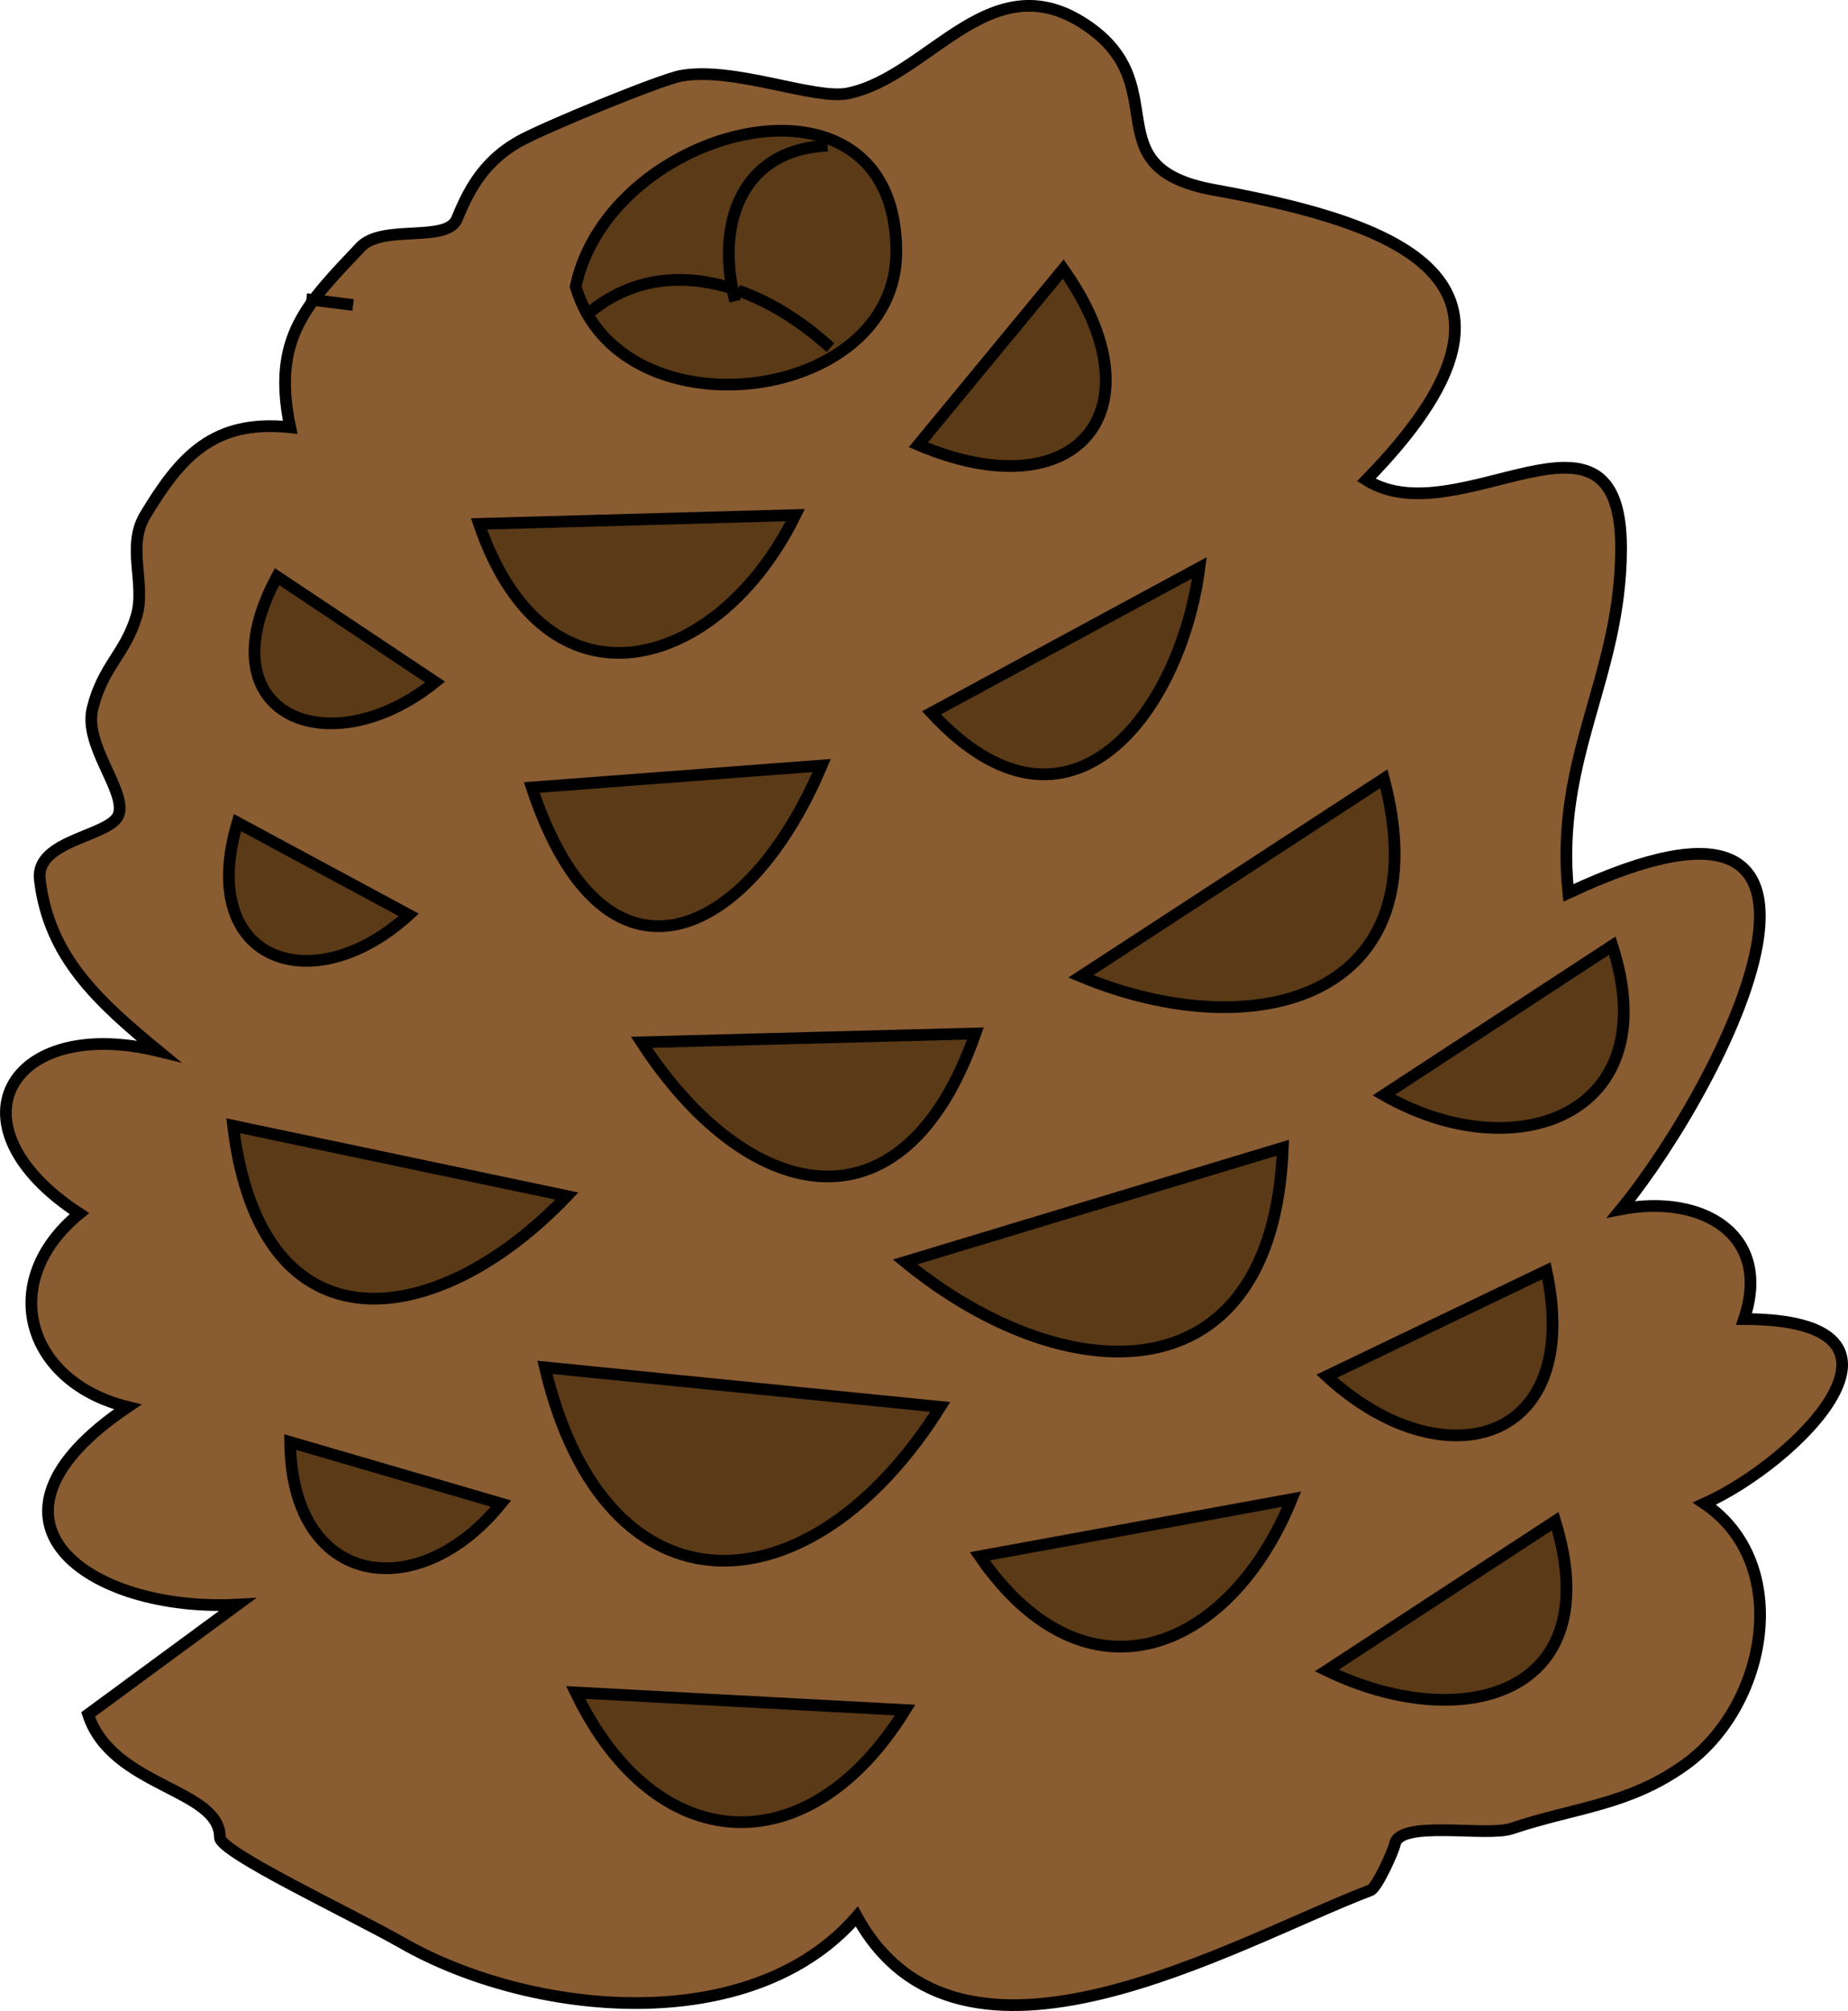 <svg xmlns="http://www.w3.org/2000/svg" xmlns:xlink="http://www.w3.org/1999/xlink" version="1.1" id="Layer_1" x="0px" y="0px" enable-background="new 0 0 822.05 841.89" xml:space="preserve" viewBox="251.95 248.97 315.55 343.33">
<path fill-rule="evenodd" clip-rule="evenodd" fill="#8A5C31" stroke="#000000" stroke-width="2" stroke-linecap="square" stroke-miterlimit="10" d="  M267,541.661c4.043,12.45,22.5,12.607,22.5,21c0,2.526,22.464,13.051,31.125,18c21.792,12.453,59.489,16.447,77.625-4.5  c17.659,32.167,64.368,4.408,87.75-4.5c1.021-0.389,3.866-6.583,4.125-7.875c0.839-4.192,15.667-1.215,19.875-2.625  c10.997-3.686,19.925-3.946,29.625-10.875c14.078-10.056,18.575-34.318,3.375-44.625c15.797-7.095,40.237-31.433,6.75-31.5  c4.873-14.438-7.155-21.414-21-18.75c17.819-21.761,47.061-80.307-9-54c-2.43-23.148,9-36.802,9-58.875  c0-28.729-27.833-1.796-43.5-11.625c32.729-33.449,6.989-43.524-26.027-49.528c-20.676-3.759-6.676-17.364-21.223-27.722  c-16.649-11.855-27.158,8.357-41.25,11.25c-5.709,1.172-19.438-4.615-28.5-3c-3.445,0.614-23.669,8.916-27.75,11.25  c-5.459,3.123-8.232,7.455-10.5,13.125c-1.708,4.271-12.699,0.846-16.5,4.875c-9.026,9.567-15.25,15.414-12,30.75  c-13.148-1.394-18.741,5.056-24.75,15c-3.254,5.385,0.144,11.72-1.5,17.25c-1.914,6.438-5.697,8.472-7.5,15.75  c-1.543,6.227,5.682,13.913,4.5,18c-1.133,3.917-14.328,4.256-13.5,11.25c1.551,13.109,9.895,20.736,20.25,29.25  c-25.493-6.2-36.47,12.724-13.5,27.75c-14.226,11.657-8.947,28.809,8.25,33c-28.922,19.497-6.497,35.104,18.75,33.75  C284,529.161,275.5,535.411,267,541.661z"/>
<path fill-rule="evenodd" clip-rule="evenodd" fill="#5B3A17" stroke="#000000" stroke-width="2" stroke-linecap="square" stroke-miterlimit="10" d="  M361.5,426.911c19-0.5,38-1,57-1.5C406,461.099,379.199,454.189,361.5,426.911z"/>
<path fill-rule="evenodd" clip-rule="evenodd" fill="#5B3A17" stroke="#000000" stroke-width="2" stroke-linecap="square" stroke-miterlimit="10" d="  M342.75,383.411c16.5-1.25,33-2.5,49.5-3.75C379.824,409.198,355.261,421.144,342.75,383.411z"/>
<path fill-rule="evenodd" clip-rule="evenodd" fill="#5B3A17" stroke="#000000" stroke-width="2" stroke-linecap="square" stroke-miterlimit="10" d="  M406.5,464.411c21.5-6.5,43-13,64.5-19.5C469.309,488.321,433.623,486.58,406.5,464.411z"/>
<path fill-rule="evenodd" clip-rule="evenodd" fill="#5B3A17" stroke="#000000" stroke-width="2" stroke-linecap="square" stroke-miterlimit="10" d="  M345,482.411c22.5,2.25,45,4.5,67.5,6.75C390.452,524.346,355.331,526.169,345,482.411z"/>
<path fill-rule="evenodd" clip-rule="evenodd" fill="#5B3A17" d="M324.75,408.161L324.75,408.161L324.75,408.161z"/>
<line fill="none" stroke="#000000" stroke-width="2" stroke-linecap="square" stroke-miterlimit="10" x1="324.75" y1="408.161" x2="324.75" y2="408.161"/>
<path fill-rule="evenodd" clip-rule="evenodd" fill="#5B3A17" stroke="#000000" stroke-width="2" stroke-linecap="square" stroke-miterlimit="10" d="  M419.25,514.661c17.75-3.25,35.5-6.5,53.25-9.75C462.014,530.75,437.471,541.078,419.25,514.661z"/>
<path fill-rule="evenodd" clip-rule="evenodd" fill="#5B3A17" stroke="#000000" stroke-width="2" stroke-linecap="square" stroke-miterlimit="10" d="  M350.25,537.911c18.75,1,37.5,2,56.25,3C390.022,567.524,363.912,566.265,350.25,537.911z"/>
<path fill-rule="evenodd" clip-rule="evenodd" fill="#5B3A17" stroke="#000000" stroke-width="2" stroke-linecap="square" stroke-miterlimit="10" d="  M291.75,441.161c19,4,38,8,57,12C326.698,476.26,296.512,480.541,291.75,441.161z"/>
<path fill-rule="evenodd" clip-rule="evenodd" fill="#5B3A17" stroke="#000000" stroke-width="2" stroke-linecap="square" stroke-miterlimit="10" d="  M436.5,415.661c17.25-11.25,34.5-22.5,51.75-33.75C498.125,419.187,466.456,428.064,436.5,415.661z"/>
<path fill-rule="evenodd" clip-rule="evenodd" fill="#5B3A17" stroke="#000000" stroke-width="2" stroke-linecap="square" stroke-miterlimit="10" d="  M478.5,483.911c12.5-6,25-12,37.5-18C522.432,495.856,498.03,501.926,478.5,483.911z"/>
<path fill-rule="evenodd" clip-rule="evenodd" fill="#5B3A17" stroke="#000000" stroke-width="2" stroke-linecap="square" stroke-miterlimit="10" d="  M478.5,534.161c13-8.5,26-17,39-25.5C526.705,538.534,501.373,545.208,478.5,534.161z"/>
<path fill-rule="evenodd" clip-rule="evenodd" fill="#5B3A17" stroke="#000000" stroke-width="2" stroke-linecap="square" stroke-miterlimit="10" d="  M488.25,435.911c13-8.5,26-17,39-25.5C536.592,439.272,510.723,448.78,488.25,435.911z"/>
<path fill-rule="evenodd" clip-rule="evenodd" fill="#5B3A17" stroke="#000000" stroke-width="2" stroke-linecap="square" stroke-miterlimit="10" d="  M292.5,389.411c9.75,5.25,19.5,10.5,29.25,15.75C305.34,420.1,285.429,413.102,292.5,389.411z"/>
<path fill-rule="evenodd" clip-rule="evenodd" fill="#5B3A17" stroke="#000000" stroke-width="2" stroke-linecap="square" stroke-miterlimit="10" d="  M301.5,495.161c12,3.5,24,7,36,10.5C323.249,523.227,301.709,519.917,301.5,495.161z"/>
<path fill-rule="evenodd" clip-rule="evenodd" fill="#5B3A17" stroke="#000000" stroke-width="2" stroke-linecap="square" stroke-miterlimit="10" d="  M333.75,338.411c18-0.5,36-1,54-1.5C374.666,363.562,345.266,372.073,333.75,338.411z"/>
<path fill-rule="evenodd" clip-rule="evenodd" fill="#5B3A17" stroke="#000000" stroke-width="2" stroke-linecap="square" stroke-miterlimit="10" d="  M411,370.661c15.25-8.25,30.5-16.5,45.75-24.75C453.569,370.335,434.574,396.123,411,370.661z"/>
<path fill-rule="evenodd" clip-rule="evenodd" fill="#5B3A17" stroke="#000000" stroke-width="2" stroke-linecap="square" stroke-miterlimit="10" d="  M299.25,347.411c9,6,18,12,27,18C308.294,379.885,286.432,371.203,299.25,347.411z"/>
<path fill-rule="evenodd" clip-rule="evenodd" fill="#5B3A17" d="M311.25,300.911C304.662,300.087,304.662,300.087,311.25,300.911  L311.25,300.911z"/>
<path fill="none" stroke="#000000" stroke-width="2" stroke-linecap="square" stroke-miterlimit="10" d="M311.25,300.911  c-2-0.25-4-0.5-6-0.75"/>
<path fill-rule="evenodd" clip-rule="evenodd" fill="#5B3A17" stroke="#000000" stroke-width="2" stroke-linecap="square" stroke-miterlimit="10" d="  M350.25,297.911c7.611,25.839,54.781,20.093,54.75-6C404.959,257.824,356.023,270.361,350.25,297.911z"/>
<path fill-rule="evenodd" clip-rule="evenodd" fill="#5B3A17" d="M352.5,302.411c12.789-10.604,29.078-4.854,40.5,5.25  C379.5,305.911,366,304.161,352.5,302.411z"/>
<path fill="none" stroke="#000000" stroke-width="2" stroke-linecap="square" stroke-miterlimit="10" d="M352.5,302.411  c12.789-10.604,29.078-4.854,40.5,5.25"/>
<path fill-rule="evenodd" clip-rule="evenodd" fill="#5B3A17" d="M377.25,299.411c-2.903-12.515,1.493-24.42,15-25.5  C387.25,282.411,382.25,290.911,377.25,299.411z"/>
<path fill="none" stroke="#000000" stroke-width="2" stroke-linecap="square" stroke-miterlimit="10" d="M377.25,299.411  c-2.903-12.515,1.493-24.42,15-25.5"/>
<path fill-rule="evenodd" clip-rule="evenodd" fill="#5B3A17" stroke="#000000" stroke-width="2" stroke-linecap="square" stroke-miterlimit="10" d="  M408.75,324.911c8.25-10,16.5-20,24.75-30C450.426,318.792,435.978,336.451,408.75,324.911z"/>
</svg>